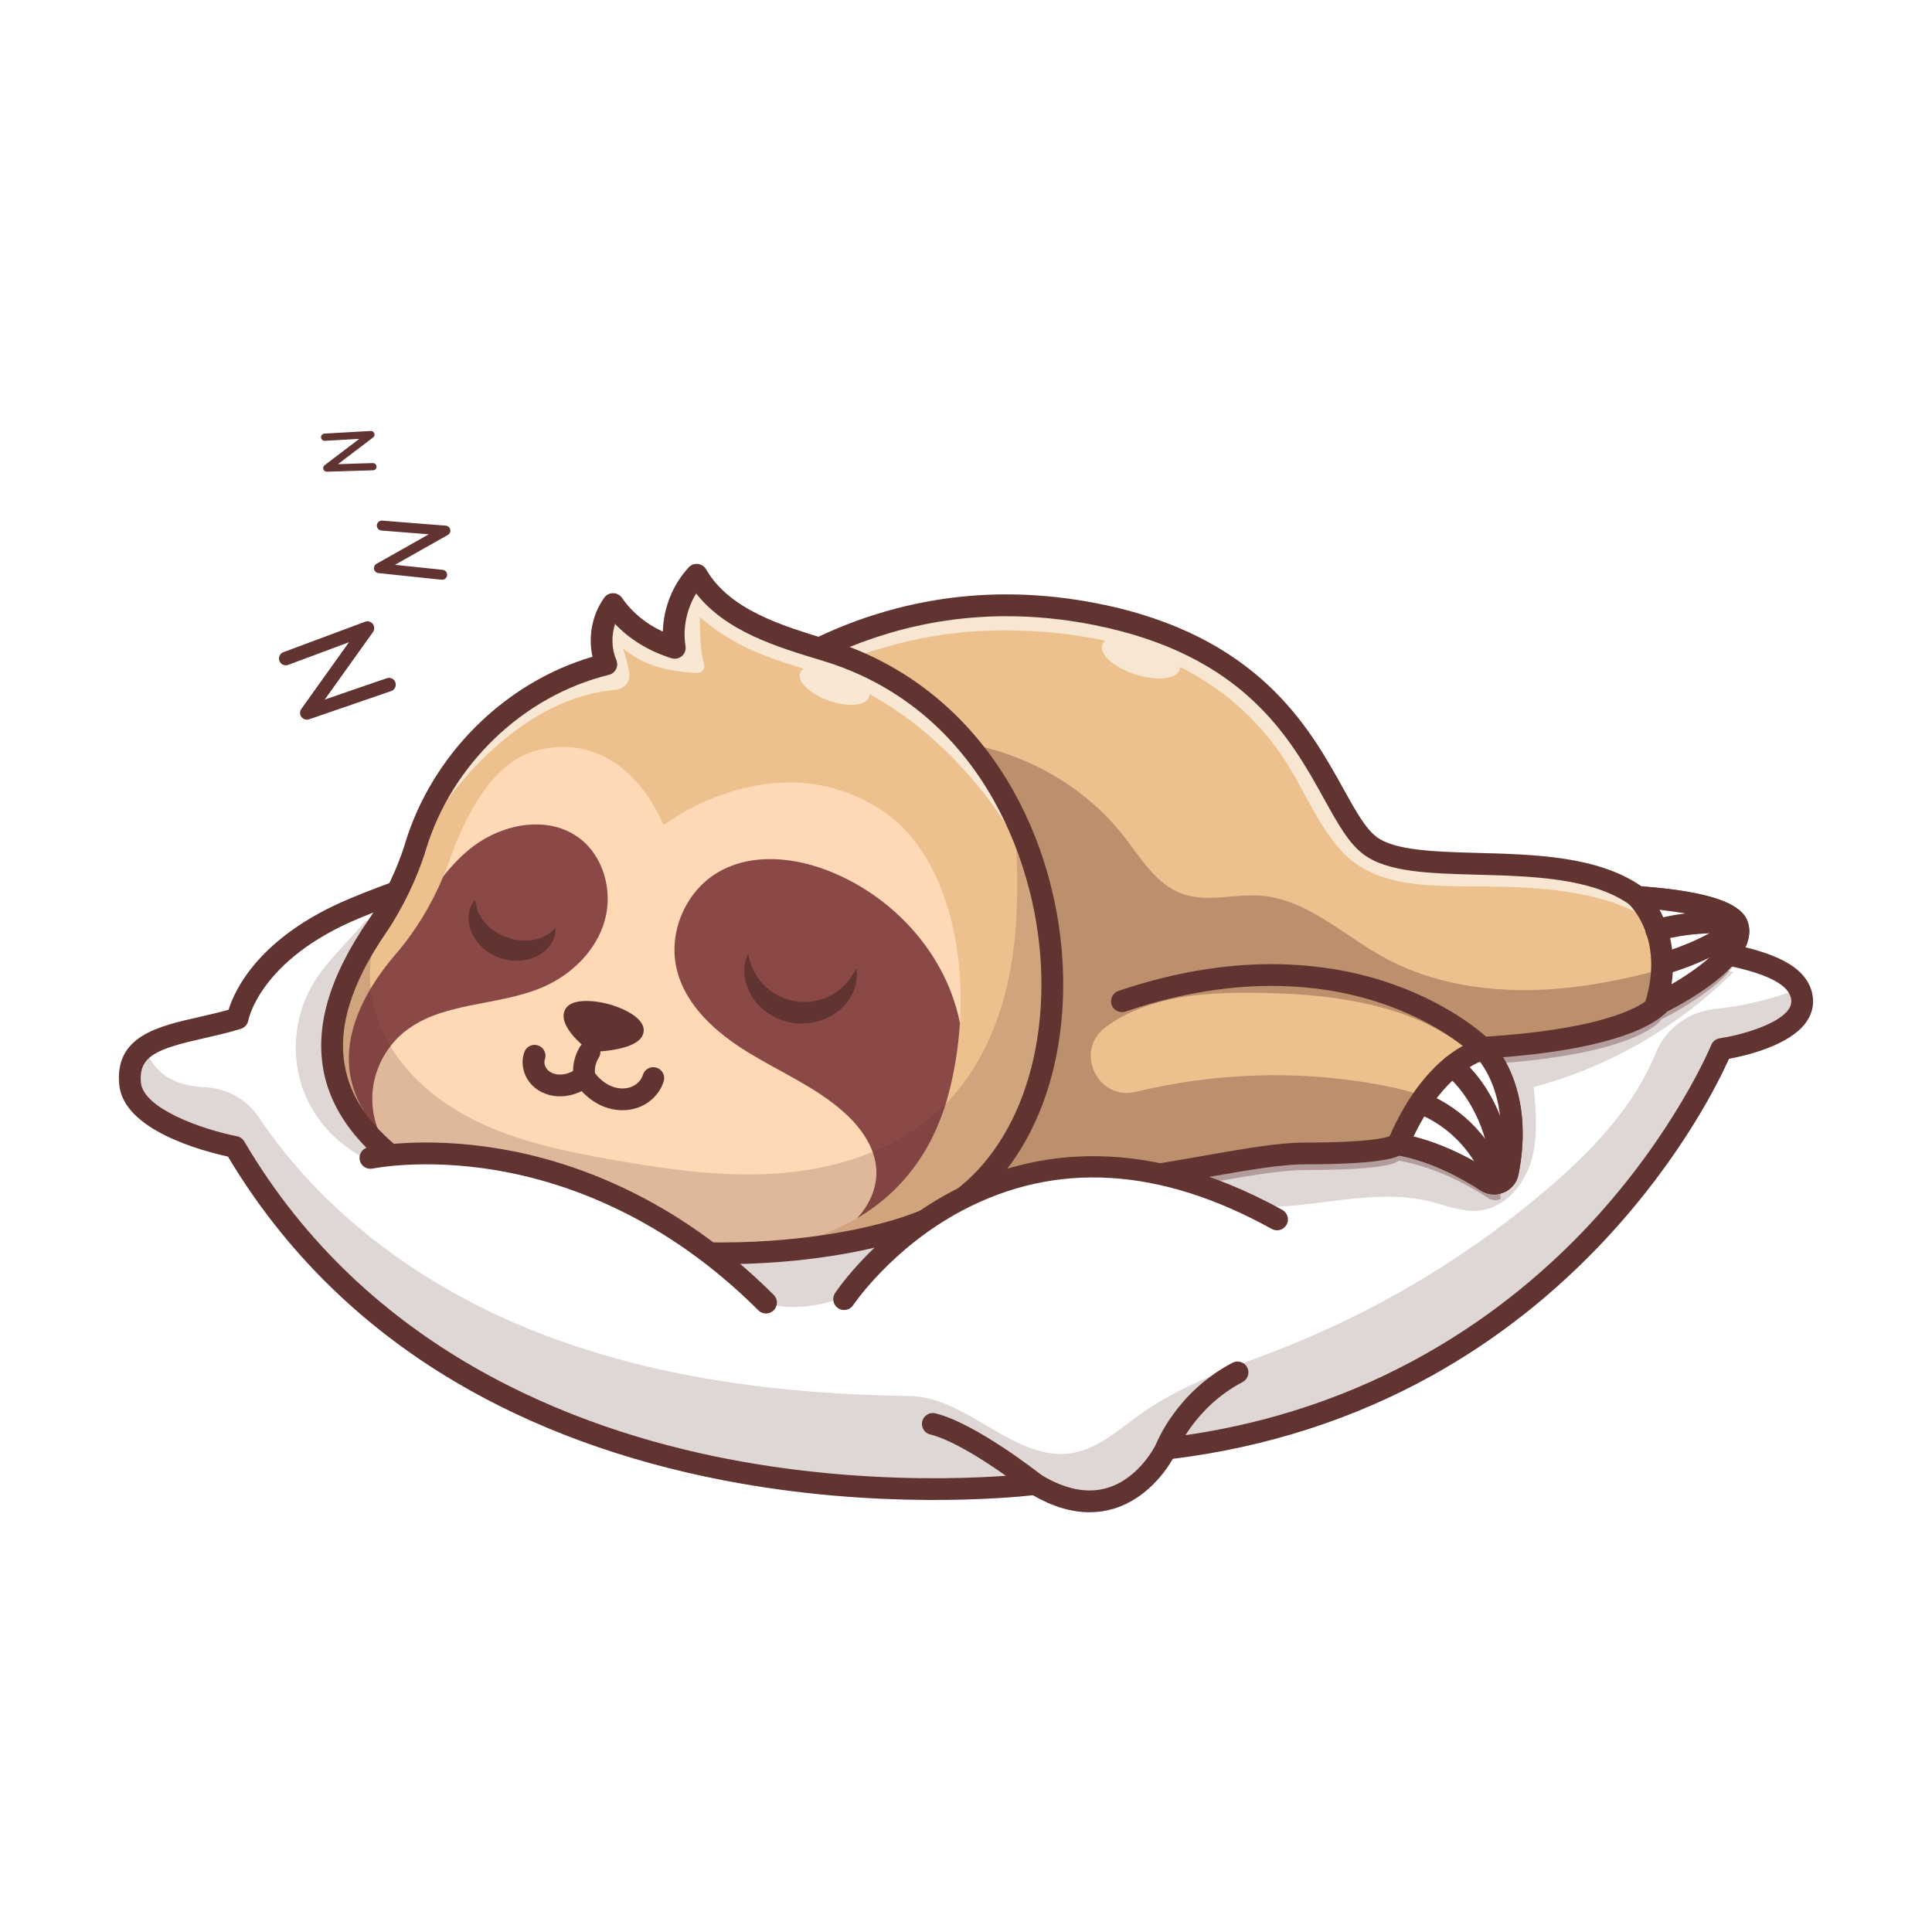 <svg width="130" height="130" viewBox="0 0 130 130" fill="none" xmlns="http://www.w3.org/2000/svg">
<rect width="130" height="130" fill="white"/>
<g clip-path="url(#clip0_840_13750)">
<path d="M115.826 70.588C115.826 70.588 106.239 94.248 78.457 97.479C78.457 97.479 75.635 103.488 69.664 99.857C69.664 99.857 32.039 104.837 15.806 77.172C15.806 77.172 9.038 75.866 8.754 72.919C8.621 71.552 9.194 70.751 10.157 70.212C11.584 69.412 13.869 69.184 15.99 68.53C15.99 68.53 16.704 64.1 23.866 61.12C24.07 61.034 24.273 60.952 24.473 60.87C31.367 58.092 37.187 57.216 44.75 52.705C44.75 52.705 62.386 48.88 74.517 52.292C86.648 55.704 92.439 61.742 103.461 62.72C109.145 63.224 113.54 63.634 116.542 64.284C118.903 64.793 120.404 65.451 120.991 66.418C121.104 66.606 121.185 66.806 121.23 67.019C121.8 69.716 115.826 70.587 115.826 70.587V70.588Z" fill="white"/>
<g opacity="0.2">
<path d="M116.449 65.598C112.819 69.132 108.321 71.77 103.196 73.146C103.357 74.823 103.509 76.55 103.022 78.161C102.534 79.773 101.239 81.263 99.563 81.453C98.419 81.582 97.305 81.106 96.189 80.836C92.646 79.977 88.957 81.16 85.312 81.224C82.244 81.28 79.226 80.541 76.192 80.072C73.158 79.603 69.963 79.421 67.103 80.536C64.22 81.662 61.998 83.971 59.474 85.761C56.951 87.552 53.637 88.855 49.815 87.142C43.237 81.332 34.362 78.187 25.666 78.383C23.317 77.628 21.348 75.775 20.454 73.478C19.561 71.179 19.761 68.485 20.984 66.344C21.916 64.712 23.376 63.434 24.568 61.99C31.463 59.212 37.282 58.336 44.845 53.825C44.845 53.825 62.482 50.001 74.613 53.412C86.744 56.824 92.535 62.862 103.556 63.84C109.241 64.344 113.636 64.754 116.638 65.404C116.574 65.469 116.51 65.534 116.446 65.595L116.449 65.598Z" fill="#613331"/>
</g>
<path d="M73.309 101.756C72.092 101.756 70.818 101.374 69.501 100.612C67.899 100.789 59.058 101.615 48.681 99.607C41.959 98.307 35.907 96.09 30.695 93.018C24.256 89.224 19.092 84.113 15.338 77.823C13.617 77.45 8.318 76.052 8.024 72.99C7.709 69.72 10.607 69.063 13.409 68.429C14.06 68.281 14.729 68.129 15.381 67.944C15.778 66.655 17.41 63.012 23.582 60.444C26.153 59.374 28.586 58.578 30.94 57.807C35.303 56.379 39.422 55.03 44.371 52.076C44.44 52.035 44.515 52.005 44.592 51.989C45.319 51.831 62.548 48.167 74.714 51.587C79.972 53.066 83.974 54.995 87.843 56.859C92.948 59.319 97.357 61.443 103.524 61.991C109.378 62.511 113.439 62.898 116.41 63.509C118.904 64.021 121.512 64.822 121.945 66.869C122.086 67.533 121.949 68.187 121.549 68.761C120.437 70.353 117.474 71.036 116.34 71.244C115.703 72.67 113.208 77.815 108.095 83.318C104.635 87.043 100.69 90.15 96.37 92.553C91.078 95.496 85.208 97.381 78.919 98.161C78.453 98.966 77.158 100.849 74.938 101.518C74.407 101.678 73.865 101.756 73.309 101.756ZM69.662 99.125C69.796 99.125 69.928 99.162 70.043 99.232C71.671 100.222 73.176 100.519 74.516 100.116C76.694 99.461 77.78 97.192 77.792 97.169C77.9 96.94 78.118 96.782 78.371 96.752C92.474 95.112 101.714 88.025 106.981 82.367C112.709 76.215 115.122 70.37 115.146 70.313C115.244 70.073 115.462 69.901 115.719 69.864C117.13 69.657 119.634 68.947 120.347 67.924C120.515 67.682 120.567 67.443 120.511 67.173C120.036 64.93 112.692 64.278 103.395 63.451C96.962 62.88 92.223 60.597 87.207 58.179C83.394 56.343 79.452 54.443 74.317 52.998C63.004 49.817 46.555 53.08 45.02 53.397C39.976 56.39 35.616 57.818 31.398 59.2C29.072 59.962 26.665 60.75 24.148 61.797C17.507 64.559 16.718 68.611 16.712 68.652C16.664 68.921 16.468 69.147 16.205 69.229C15.377 69.484 14.542 69.674 13.734 69.858C10.577 70.573 9.309 71.043 9.483 72.851C9.649 74.581 13.535 75.98 15.945 76.456C16.159 76.498 16.333 76.63 16.437 76.804C24.676 90.844 38.648 96.168 48.918 98.162C60.111 100.335 69.474 99.143 69.567 99.131C69.599 99.126 69.631 99.125 69.662 99.125Z" fill="#613331"/>
<path d="M111.686 67.482C111.686 67.482 111.651 67.541 111.549 67.646C111.009 68.197 108.602 69.974 99.726 70.501C99.726 70.501 99.76 70.532 99.818 70.595H99.819C100.307 71.103 102.481 73.709 101.457 78.886C101.328 79.536 100.577 79.848 100.022 79.487C98.762 78.665 96.559 77.434 94.107 77C94.073 76.992 94.038 76.987 94.001 76.981C94.001 76.981 93.838 77.612 87.783 77.612C81.727 77.612 68.149 82.813 48.107 78.841C39.209 77.076 36.47 72.66 36.565 67.856C36.684 61.838 41.246 55.212 43.713 52.421C44.495 51.536 45.386 50.61 46.383 49.68C52.132 44.318 61.402 38.893 73.727 41.328C88.189 44.186 88.999 54.52 92.192 56.901C95.355 59.263 105.135 56.747 110.08 60.274C110.122 60.3 110.164 60.331 110.204 60.362C110.204 60.362 116.105 60.647 116.861 62.161C116.881 62.194 116.895 62.23 116.906 62.266C116.933 62.348 116.953 62.432 116.962 62.516C117.237 64.754 111.683 67.482 111.683 67.482H111.686Z" fill="#ECC18E"/>
<g opacity="0.59">
<path d="M116.864 62.161C114.933 61.411 112.784 61.222 110.725 61.709C107.655 59.932 103.576 59.687 100.027 59.647C96.478 59.606 92.65 59.845 90.284 57.279C88.576 55.429 87.691 52.956 86.272 50.877C84.426 48.17 82.083 46.221 79.406 44.882C79.407 44.945 79.399 45.005 79.38 45.064C79.177 45.7 77.845 45.843 76.405 45.384C74.966 44.925 73.963 44.039 74.166 43.403C74.201 43.294 74.271 43.197 74.367 43.118C72.189 42.632 69.883 42.416 67.512 42.416C58.478 42.416 51.445 46.616 45.544 51.368C45.803 50.791 46.082 50.228 46.388 49.679C52.137 44.317 61.406 38.892 73.731 41.327C88.193 44.185 89.003 54.519 92.196 56.9C95.359 59.262 105.139 56.746 110.084 60.273C110.126 60.3 110.169 60.33 110.208 60.361C110.208 60.361 116.109 60.646 116.865 62.16L116.864 62.161Z" fill="white"/>
</g>
<path d="M63.227 81.071C58.657 81.071 53.566 80.669 47.966 79.558C41.647 78.306 37.746 75.613 36.374 71.554C35.321 68.439 35.789 64.655 37.765 60.305C39.322 56.876 41.576 53.734 43.165 51.937C48.058 46.408 58.553 37.586 73.87 40.61C84.674 42.746 88.117 48.966 90.396 53.081C91.191 54.515 91.875 55.753 92.63 56.316C93.869 57.241 96.587 57.314 99.465 57.392C103.26 57.494 107.558 57.609 110.458 59.645C110.948 59.676 112.185 59.77 113.481 59.992C115.974 60.417 117.283 61.069 117.603 62.037C118.477 64.673 113.523 67.377 112.158 68.065C112.133 68.093 112.105 68.124 112.074 68.156C111.376 68.867 108.947 70.516 101.134 71.138C101.956 72.493 102.957 75.084 102.177 79.029C102.069 79.573 101.7 80.025 101.189 80.239C100.675 80.456 100.09 80.404 99.624 80.1C98.566 79.411 96.477 78.208 94.171 77.757C93.924 77.878 93.62 77.954 93.309 78.015C92.204 78.234 90.346 78.345 87.787 78.345C86.192 78.345 84.023 78.726 81.274 79.207C76.688 80.012 70.648 81.071 63.23 81.071H63.227ZM67.737 41.463C56.287 41.463 48.294 48.352 44.263 52.907C41.098 56.486 35.667 64.89 37.762 71.087C38.954 74.612 42.483 76.979 48.251 78.124C62.674 80.982 73.713 79.046 81.017 77.766C83.836 77.271 86.062 76.881 87.784 76.881C92.168 76.881 93.27 76.548 93.494 76.456C93.658 76.297 93.894 76.217 94.135 76.262L94.159 76.266C94.19 76.272 94.222 76.277 94.253 76.283C96.751 76.728 98.988 77.937 100.425 78.875C100.505 78.927 100.581 78.907 100.621 78.89C100.666 78.871 100.725 78.83 100.741 78.744C101.681 73.993 99.776 71.617 99.317 71.127C99.305 71.116 99.293 71.103 99.282 71.091C99.257 71.063 99.239 71.046 99.231 71.039C99.019 70.838 98.943 70.528 99.042 70.254C99.141 69.979 99.392 69.788 99.684 69.771C108.533 69.246 110.685 67.482 111.026 67.134C111.045 67.116 111.057 67.102 111.064 67.092C111.133 66.953 111.219 66.897 111.362 66.825C113.627 65.71 116.574 63.586 116.213 62.497C116.21 62.489 115.943 61.897 113.235 61.435C111.687 61.171 110.185 61.095 110.171 61.095C110.024 61.088 109.882 61.036 109.764 60.947C109.737 60.927 109.71 60.906 109.682 60.889C109.674 60.883 109.665 60.878 109.657 60.872C107.12 59.064 103.033 58.954 99.427 58.857C96.175 58.77 93.366 58.694 91.754 57.491C90.746 56.74 90.026 55.438 89.114 53.791C86.838 49.68 83.721 44.052 73.586 42.048C71.548 41.645 69.596 41.464 67.737 41.464V41.463Z" fill="#613331"/>
<g opacity="0.35">
<path d="M111.784 68.602C111.784 68.602 111.749 68.661 111.648 68.766C111.108 69.317 108.701 71.094 99.825 71.621C99.825 71.621 99.859 71.651 99.916 71.715H99.918C100.265 72.077 101.466 73.501 101.761 76.157C101.605 75.059 101.273 73.999 100.718 73.022C99.212 70.364 96.321 68.759 93.384 67.906C90.467 67.06 87.407 66.83 84.37 66.802C81.442 66.775 78.416 66.958 75.792 68.258C75.3 68.502 74.825 68.796 74.378 69.128C72.255 70.715 73.853 74.093 76.432 73.467C81.678 72.192 87.189 71.998 92.507 72.932C93.997 73.195 95.486 73.547 96.844 74.214C98.202 74.881 99.428 75.885 100.151 77.212C100.733 78.281 100.954 79.478 100.972 80.692C100.705 80.795 100.39 80.779 100.12 80.604C98.86 79.782 96.657 78.551 94.205 78.117C94.171 78.109 94.136 78.104 94.1 78.097C94.1 78.097 93.937 78.729 87.881 78.729C81.825 78.729 68.248 83.93 48.206 79.958C39.307 78.193 36.568 73.777 36.664 68.972C38.466 65.102 41.694 61.698 44.875 58.713C48.685 55.137 52.827 51.593 57.886 50.271C64.286 48.596 71.574 51.067 75.631 56.284C76.774 57.754 77.8 59.511 79.553 60.142C81.215 60.739 83.056 60.14 84.817 60.267C87.888 60.495 90.301 62.845 92.985 64.348C96.765 66.465 101.297 66.931 105.603 66.452C109.522 66.018 113.311 64.855 117.062 63.632C117.336 65.87 111.783 68.598 111.783 68.598L111.784 68.602Z" fill="#613331"/>
</g>
<path d="M62.178 82.144C55.63 84.883 39.803 86.132 28.668 79.401C22.049 75.4 20.607 70.31 24.456 63.784C24.74 63.301 25.052 62.81 25.396 62.311C25.433 62.257 25.471 62.202 25.507 62.146C26.486 60.677 27.448 58.662 27.944 57.007C29.714 51.117 34.673 46.194 40.797 44.7C40.245 43.392 40.423 41.803 41.252 40.65C42.194 42.027 43.647 43.047 45.405 43.596C45.122 41.849 45.68 39.984 46.877 38.676C48.593 41.648 52.245 42.787 55.542 43.754C61.671 45.553 65.859 49.71 68.272 54.682C69.105 56.395 69.728 58.205 70.147 60.047C72.231 69.204 69.284 79.171 62.177 82.145L62.178 82.144Z" fill="#ECC18E"/>
<g opacity="0.61">
<path d="M25.509 62.145C25.509 62.145 25.518 62.132 25.521 62.124C25.16 62.815 24.816 63.382 24.457 63.784C24.741 63.301 25.053 62.809 25.398 62.311C25.434 62.256 25.472 62.201 25.509 62.145Z" fill="white"/>
</g>
<g opacity="0.61">
<path d="M25.521 62.126C26.15 60.929 26.832 59.364 27.732 57.662C27.204 59.164 26.371 60.849 25.521 62.126Z" fill="white"/>
</g>
<g opacity="0.61">
<path d="M70.149 60.045C67.832 54.632 63.718 49.573 58.552 46.73C58.538 46.722 58.521 46.715 58.507 46.706C58.509 46.774 58.499 46.838 58.478 46.901C58.272 47.486 57.069 47.599 55.785 47.151C54.503 46.705 53.63 45.87 53.834 45.285C53.874 45.167 53.956 45.069 54.069 44.993C51.764 44.28 49.429 43.553 47.088 41.521C47.119 42.774 47.089 43.619 47.38 44.693C47.465 45.005 47.213 45.305 46.888 45.287C45.021 45.179 43.415 44.856 41.921 43.629C42.143 44.256 42.227 44.718 42.337 45.208C42.465 45.787 42.059 46.348 41.469 46.404C38.611 46.675 36.302 47.907 34.361 49.41C31.151 51.896 29.164 54.951 27.732 57.659C27.809 57.438 27.881 57.218 27.944 57.005C29.714 51.115 34.673 46.193 40.797 44.699C40.245 43.39 40.423 41.801 41.252 40.648C42.194 42.025 43.647 43.045 45.405 43.594C45.122 41.847 45.68 39.982 46.877 38.674C48.594 41.646 52.245 42.785 55.542 43.752C61.671 45.551 65.859 49.708 68.272 54.68C69.106 56.393 69.728 58.203 70.147 60.045H70.149Z" fill="white"/>
</g>
<path d="M64.592 68.835C64.497 70.362 64.262 71.897 63.886 73.388C63.016 76.851 61.084 79.98 57.659 81.981C53.808 84.23 48.072 85.053 39.831 83.316C31.588 81.579 28.54 79.003 26.088 76.702C25.856 76.484 25.642 76.265 25.447 76.046C21.541 71.702 24.224 66.996 26.631 64.193C27.971 62.633 29.036 60.867 29.826 58.974C29.983 58.599 30.127 58.22 30.264 57.836C31.299 54.884 33.171 51.192 36.193 50.469C42.234 49.022 44.645 55.526 44.645 55.526C44.645 55.526 51.98 49.854 59.209 54.439C63.176 56.958 64.969 62.83 64.592 68.835Z" fill="#FFD8B5"/>
<path d="M40.699 61.917C40.136 63.941 38.494 65.56 36.568 66.404C33.483 67.752 29.624 67.359 27.069 69.55C25.898 70.557 25.157 72.044 25.059 73.583C25.005 74.418 25.145 75.263 25.447 76.046C21.541 71.701 24.224 66.995 26.631 64.193C27.971 62.633 29.036 60.867 29.826 58.974C30.423 58.213 31.09 57.515 31.866 56.932C33.864 55.43 36.804 54.874 38.854 56.303C40.581 57.502 41.26 59.892 40.699 61.918V61.917Z" fill="#8A4946"/>
<path d="M37.374 62.452C37.407 62.832 37.275 63.231 37.039 63.568C36.803 63.905 36.463 64.176 36.084 64.358C35.321 64.725 34.409 64.736 33.62 64.457C32.83 64.176 32.131 63.59 31.771 62.824C31.592 62.443 31.501 62.018 31.532 61.608C31.563 61.198 31.713 60.805 31.982 60.532C32.048 61.289 32.36 61.801 32.742 62.206C33.129 62.609 33.6 62.89 34.111 63.078C34.625 63.256 35.168 63.336 35.723 63.269C36.277 63.199 36.844 62.996 37.372 62.452H37.374Z" fill="#613331"/>
<path d="M64.592 68.835C64.497 70.362 64.262 71.897 63.886 73.388C63.016 76.851 61.084 79.98 57.659 81.981C58.487 81.112 59.019 79.942 58.967 78.747C58.902 77.23 57.942 75.882 56.812 74.864C54.92 73.164 52.526 72.151 50.357 70.824C48.186 69.496 46.105 67.657 45.527 65.182C44.958 62.746 46.122 60.006 48.27 58.722C50.566 57.348 53.537 57.671 56.007 58.7C59.607 60.199 62.606 63.151 63.999 66.786C64.253 67.452 64.452 68.136 64.594 68.835H64.592Z" fill="#8A4946"/>
<path d="M57.617 65.157C57.713 65.643 57.645 66.169 57.45 66.656C57.255 67.145 56.925 67.59 56.514 67.945C55.688 68.663 54.518 68.99 53.416 68.838C52.314 68.695 51.271 68.07 50.665 67.159C50.361 66.707 50.163 66.19 50.104 65.668C50.045 65.145 50.119 64.62 50.341 64.177C50.524 65.144 50.965 65.89 51.553 66.425C52.139 66.962 52.858 67.281 53.612 67.386C54.367 67.486 55.144 67.368 55.853 67.004C56.563 66.644 57.186 66.04 57.616 65.155L57.617 65.157Z" fill="#613331"/>
<path d="M48.57 85.066C48.085 85.066 47.601 85.059 47.117 85.045C42.067 84.895 34.701 83.902 28.29 80.028C24.63 77.816 22.452 75.207 21.818 72.276C21.149 69.179 22.122 65.784 24.792 61.898C25.769 60.475 26.753 58.426 27.242 56.797C29.046 50.795 33.954 45.923 39.868 44.191C39.564 42.838 39.846 41.351 40.655 40.222C40.795 40.029 41.013 39.91 41.26 39.916C41.499 39.919 41.722 40.038 41.858 40.235C42.516 41.197 43.452 41.967 44.601 42.5C44.641 40.914 45.254 39.36 46.337 38.181C46.494 38.009 46.726 37.922 46.957 37.948C47.189 37.973 47.396 38.108 47.512 38.31C49.091 41.042 52.632 42.111 55.754 43.051C60.484 44.478 64.47 47.48 67.283 51.731C69.772 55.494 71.272 60.172 71.508 64.904C71.927 73.342 68.374 80.375 62.458 82.82C59.041 84.232 53.825 85.066 48.57 85.066ZM29.049 78.774C40.346 85.604 56.019 83.898 61.897 81.466C67.234 79.26 70.431 72.788 70.043 64.975C69.669 57.443 65.592 47.547 55.33 44.453C52.277 43.532 48.856 42.501 46.843 39.932C46.202 40.98 45.931 42.268 46.127 43.475C46.168 43.725 46.075 43.979 45.884 44.145C45.693 44.311 45.427 44.367 45.185 44.291C43.666 43.817 42.372 43.028 41.388 41.981C41.129 42.769 41.149 43.65 41.472 44.415C41.555 44.613 41.548 44.836 41.451 45.028C41.354 45.219 41.178 45.36 40.97 45.41C35.217 46.814 30.379 51.447 28.645 57.217C28.108 59.003 27.071 61.165 26.001 62.725C23.571 66.262 22.671 69.284 23.252 71.966C23.805 74.524 25.701 76.751 29.049 78.776V78.774Z" fill="#613331"/>
<path d="M39.75 70.773C39.75 70.773 37.281 69.033 38.082 67.838C38.884 66.644 43.316 67.851 43.316 69.316C43.316 70.78 39.75 70.773 39.75 70.773Z" fill="#613331"/>
<path d="M39.306 73.052C38.936 73.052 38.618 72.773 38.577 72.398C38.456 71.261 39.008 70.452 39.071 70.364C39.306 70.035 39.764 69.959 40.093 70.194C40.421 70.427 40.498 70.88 40.267 71.209C40.253 71.23 39.972 71.667 40.034 72.244C40.076 72.645 39.785 73.006 39.383 73.05C39.356 73.052 39.331 73.054 39.304 73.054L39.306 73.052Z" fill="#613331"/>
<path d="M41.894 74.705C41.408 74.705 40.908 74.597 40.447 74.386C39.967 74.165 39.522 73.835 39.138 73.418C38.719 73.622 38.285 73.742 37.858 73.767C37.074 73.812 36.332 73.545 35.82 73.037C35.224 72.441 35.009 71.538 35.283 70.789C35.421 70.408 35.843 70.213 36.222 70.351C36.603 70.49 36.799 70.909 36.661 71.289C36.581 71.508 36.664 71.805 36.856 71.999C37.069 72.21 37.412 72.323 37.772 72.304C38.13 72.283 38.517 72.131 38.887 71.867C39.047 71.753 39.247 71.708 39.441 71.742C39.635 71.776 39.806 71.887 39.917 72.05C40.232 72.509 40.626 72.856 41.059 73.053C41.505 73.258 41.997 73.296 42.407 73.16C42.814 73.025 43.147 72.701 43.257 72.332C43.372 71.944 43.779 71.724 44.167 71.838C44.556 71.953 44.776 72.36 44.661 72.747C44.415 73.573 43.729 74.264 42.87 74.547C42.56 74.65 42.23 74.702 41.894 74.702V74.705Z" fill="#613331"/>
<path d="M111.686 67.482C111.686 67.482 111.65 67.541 111.549 67.647L111.409 67.614C112.884 62.829 110.081 60.275 110.081 60.275C110.124 60.302 110.166 60.333 110.205 60.364C110.205 60.364 116.377 60.661 116.907 62.268C117.662 64.546 111.684 67.484 111.684 67.484L111.686 67.482Z" fill="white"/>
<path d="M99.726 71.234C99.539 71.234 99.351 71.162 99.209 71.021C99.188 71 97.107 68.964 93.194 67.591C89.585 66.324 83.625 65.379 75.729 68.065C75.347 68.196 74.929 67.991 74.798 67.609C74.668 67.225 74.873 66.81 75.255 66.679C83.591 63.843 89.92 64.874 93.761 66.239C97.959 67.73 100.154 69.895 100.245 69.986C100.531 70.272 100.531 70.736 100.245 71.021C100.102 71.164 99.915 71.234 99.728 71.234H99.726Z" fill="#613331"/>
<path d="M111.549 68.379C111.495 68.379 111.44 68.374 111.386 68.361L111.246 68.329C111.047 68.284 110.876 68.158 110.775 67.981C110.673 67.805 110.65 67.594 110.709 67.399C112.019 63.149 109.685 60.907 109.585 60.813C109.308 60.553 109.273 60.124 109.508 59.825C109.736 59.534 110.141 59.458 110.455 59.645C110.942 59.676 112.183 59.77 113.483 59.992C115.975 60.417 117.284 61.069 117.605 62.037C118.478 64.673 113.525 67.377 112.16 68.065C112.134 68.093 112.106 68.124 112.075 68.156C111.936 68.299 111.745 68.378 111.549 68.378V68.379ZM111.67 61.22C112.259 62.312 112.803 63.993 112.476 66.227C114.479 65.063 116.517 63.413 116.213 62.496C116.21 62.489 115.944 61.9 113.246 61.436C112.695 61.342 112.147 61.271 111.67 61.22Z" fill="#613331"/>
<path d="M111.452 63.338C111.147 63.338 110.862 63.146 110.759 62.841C110.628 62.458 110.834 62.042 111.217 61.912C111.307 61.881 113.452 61.168 116.86 61.35C117.265 61.371 117.574 61.717 117.553 62.12C117.532 62.524 117.184 62.836 116.782 62.812C113.654 62.645 111.711 63.291 111.691 63.298C111.613 63.324 111.534 63.337 111.455 63.337L111.452 63.338Z" fill="#613331"/>
<path d="M101.459 78.886C101.329 79.536 100.578 79.847 100.023 79.487C98.763 78.665 96.56 77.434 94.108 77C94.121 76.906 94.131 76.854 94.131 76.854C96.577 71.197 99.818 70.595 99.818 70.595H99.819C100.307 71.103 102.481 73.709 101.457 78.886H101.459Z" fill="white"/>
<path d="M112.089 65.525C111.769 65.525 111.475 65.314 111.385 64.992C111.275 64.603 111.502 64.198 111.891 64.089C111.919 64.08 114.731 63.275 116.434 61.855C116.744 61.595 117.207 61.637 117.466 61.948C117.726 62.258 117.684 62.72 117.373 62.978C115.427 64.601 112.417 65.462 112.289 65.497C112.223 65.515 112.155 65.525 112.089 65.525Z" fill="#613331"/>
<path d="M100.536 80.37C100.217 80.37 99.899 80.279 99.624 80.099C98.298 79.234 96.242 78.119 93.981 77.721C93.594 77.652 93.329 77.29 93.383 76.899C93.398 76.787 93.409 76.722 93.409 76.722C93.419 76.668 93.436 76.613 93.457 76.562C96.029 70.616 99.535 69.902 99.683 69.874C99.925 69.829 100.178 69.91 100.348 70.087C100.846 70.605 103.274 73.474 102.176 79.026C102.067 79.57 101.699 80.022 101.187 80.237C100.978 80.325 100.756 80.369 100.535 80.369L100.536 80.37ZM95.113 76.467C97.262 77.005 99.154 78.045 100.425 78.873C100.505 78.925 100.581 78.906 100.621 78.889C100.666 78.869 100.723 78.829 100.742 78.743C101.55 74.656 100.254 72.326 99.583 71.443C98.777 71.784 96.808 72.939 95.115 76.466L95.113 76.467Z" fill="#613331"/>
<path d="M100.988 80.256C100.972 80.256 100.955 80.256 100.94 80.255C100.536 80.228 100.23 79.88 100.256 79.477C100.443 76.596 98.884 73.574 97.269 72.318C96.95 72.069 96.892 71.609 97.141 71.29C97.39 70.971 97.849 70.914 98.17 71.162C100.393 72.892 101.918 76.506 101.72 79.571C101.695 79.959 101.373 80.256 100.989 80.256H100.988Z" fill="#613331"/>
<path d="M100.68 80.356C100.369 80.356 100.082 80.158 99.982 79.848C99.275 77.646 97.573 75.81 95.427 74.936C95.052 74.783 94.872 74.356 95.025 73.981C95.178 73.607 95.606 73.427 95.981 73.58C98.523 74.615 100.541 76.791 101.379 79.4C101.502 79.784 101.29 80.197 100.905 80.321C100.83 80.345 100.754 80.356 100.681 80.356H100.68Z" fill="#613331"/>
<path d="M78.455 98.212C78.368 98.212 78.281 98.196 78.195 98.164C77.817 98.021 77.627 97.6 77.77 97.222C77.825 97.079 79.144 93.685 82.93 91.698C83.289 91.51 83.732 91.648 83.92 92.006C84.109 92.364 83.971 92.806 83.612 92.994C80.336 94.714 79.153 97.712 79.141 97.742C79.029 98.032 78.751 98.212 78.457 98.212H78.455Z" fill="#613331"/>
<g opacity="0.2">
<path d="M62.181 82.422C55.633 85.161 39.806 86.411 28.671 79.68C21.562 75.382 20.425 69.829 25.399 62.588C25.436 62.534 25.474 62.479 25.51 62.423C24.553 64.664 24.74 67.388 25.826 69.606C27.166 72.335 29.684 74.352 32.449 75.628C35.213 76.904 38.231 77.513 41.23 78.04C45.104 78.721 49.045 79.285 52.959 78.903C56.872 78.523 60.803 77.116 63.577 74.333C66.202 71.701 67.595 68.046 68.132 64.37C68.585 61.259 68.474 58.101 68.276 54.956C73.25 65.186 70.719 78.849 62.181 82.421V82.422Z" fill="#613331"/>
</g>
<path d="M69.662 100.589C69.503 100.589 69.342 100.537 69.208 100.43C69.166 100.397 64.986 97.107 62.593 96.522C62.199 96.425 61.959 96.029 62.056 95.637C62.153 95.244 62.549 95.004 62.942 95.101C65.645 95.762 69.938 99.141 70.119 99.285C70.437 99.536 70.49 99.996 70.239 100.312C70.094 100.495 69.88 100.59 69.664 100.59L69.662 100.589Z" fill="#613331"/>
<path d="M24.925 77.916C24.925 77.916 38.807 74.931 51.548 87.651C51.548 87.651 42.632 89.623 35.37 86.665C28.11 83.707 24.927 77.916 24.927 77.916H24.925Z" fill="white"/>
<path d="M51.546 88.383C51.359 88.383 51.171 88.312 51.027 88.168C44.608 81.758 37.901 79.507 33.405 78.746C28.522 77.92 25.111 78.624 25.077 78.631C24.681 78.715 24.293 78.464 24.207 78.068C24.122 77.673 24.373 77.284 24.769 77.199C24.917 77.166 28.436 76.433 33.578 77.29C38.303 78.078 45.346 80.424 52.063 87.132C52.35 87.419 52.35 87.882 52.063 88.167C51.92 88.31 51.733 88.382 51.545 88.382L51.546 88.383Z" fill="#613331"/>
<path d="M56.8 87.417C56.8 87.417 67.192 71.677 85.931 82.053L56.8 87.417Z" fill="white"/>
<path d="M56.799 88.148C56.66 88.148 56.52 88.109 56.395 88.027C56.058 87.804 55.965 87.352 56.187 87.013C56.297 86.846 58.946 82.892 63.992 80.198C68.66 77.706 76.317 75.893 86.285 81.413C86.639 81.609 86.767 82.054 86.571 82.408C86.374 82.762 85.928 82.888 85.574 82.693C78.056 78.53 71.046 78.116 64.736 81.46C59.998 83.972 57.436 87.781 57.41 87.819C57.27 88.031 57.036 88.148 56.799 88.148Z" fill="#613331"/>
<path d="M23.382 64.637C23.382 64.637 23.381 64.641 23.38 64.645C23.36 64.621 23.366 64.624 23.382 64.637Z" fill="white"/>
<g opacity="0.2">
<path d="M115.466 70.856C115.466 70.856 105.879 94.516 78.097 97.747C78.097 97.747 75.275 103.756 69.304 100.125C69.304 100.125 31.68 105.105 15.446 77.44C15.446 77.44 8.678 76.134 8.394 73.187C8.261 71.82 8.834 71.019 9.797 70.48C10.015 71.377 10.699 72.221 11.55 72.64C12.242 72.979 12.993 73.118 13.766 73.153C15.229 73.221 16.581 73.945 17.398 75.161C21.819 81.759 28.486 86.564 35.757 89.491C43.781 92.722 52.525 93.811 61.176 93.935C65.126 93.96 68.281 98.443 72.189 97.764C73.949 97.457 75.331 96.152 76.786 95.12C79.761 93.007 83.317 91.912 86.703 90.55C93.125 87.966 99.115 84.319 104.355 79.797C107.243 77.305 110.001 74.357 111.4 70.879C112.069 69.215 113.612 68.074 115.399 67.89C117.186 67.706 118.948 67.302 120.635 66.686C120.749 66.875 120.829 67.074 120.874 67.287C121.445 69.983 115.471 70.854 115.471 70.854L115.466 70.856Z" fill="#613331"/>
</g>
<path d="M20.647 48.426C20.505 48.426 20.368 48.36 20.28 48.242C20.16 48.082 20.159 47.864 20.274 47.703L23.481 43.214L19.39 44.739C19.152 44.828 18.889 44.707 18.801 44.471C18.712 44.234 18.833 43.971 19.069 43.883L24.564 41.836C24.752 41.765 24.965 41.826 25.087 41.986C25.209 42.146 25.213 42.366 25.097 42.531L21.852 47.071L26.023 45.636C26.262 45.553 26.524 45.681 26.605 45.92C26.688 46.159 26.56 46.42 26.321 46.501L20.797 48.401C20.748 48.418 20.698 48.426 20.648 48.426H20.647Z" fill="#613331"/>
<path d="M29.749 39.01C29.738 39.01 29.725 39.01 29.714 39.009L25.462 38.562C25.318 38.547 25.2 38.44 25.17 38.297C25.14 38.155 25.206 38.009 25.333 37.938L28.849 35.952L25.665 35.699C25.481 35.685 25.343 35.524 25.357 35.339C25.372 35.155 25.533 35.018 25.718 35.031L29.995 35.371C30.142 35.382 30.264 35.489 30.296 35.632C30.328 35.775 30.262 35.923 30.134 35.996L26.577 38.005L29.787 38.342C29.971 38.361 30.105 38.526 30.085 38.71C30.067 38.881 29.922 39.009 29.752 39.009L29.749 39.01Z" fill="#613331"/>
<path d="M21.988 31.74C21.886 31.74 21.793 31.676 21.759 31.579C21.724 31.479 21.756 31.368 21.84 31.304L24.177 29.53L21.86 29.661C21.728 29.668 21.611 29.565 21.603 29.432C21.596 29.299 21.698 29.183 21.832 29.175L24.945 29C25.05 28.992 25.15 29.058 25.187 29.158C25.223 29.258 25.191 29.372 25.105 29.436L22.742 31.231L25.085 31.159C25.221 31.155 25.331 31.26 25.336 31.395C25.34 31.53 25.235 31.64 25.1 31.645L21.995 31.74C21.995 31.74 21.989 31.74 21.988 31.74Z" fill="#613331"/>
</g>
<defs>
<clipPath id="clip0_840_13750">
<rect width="114" height="72.756" fill="white" transform="translate(8 29)"/>
</clipPath>
</defs>
</svg>
